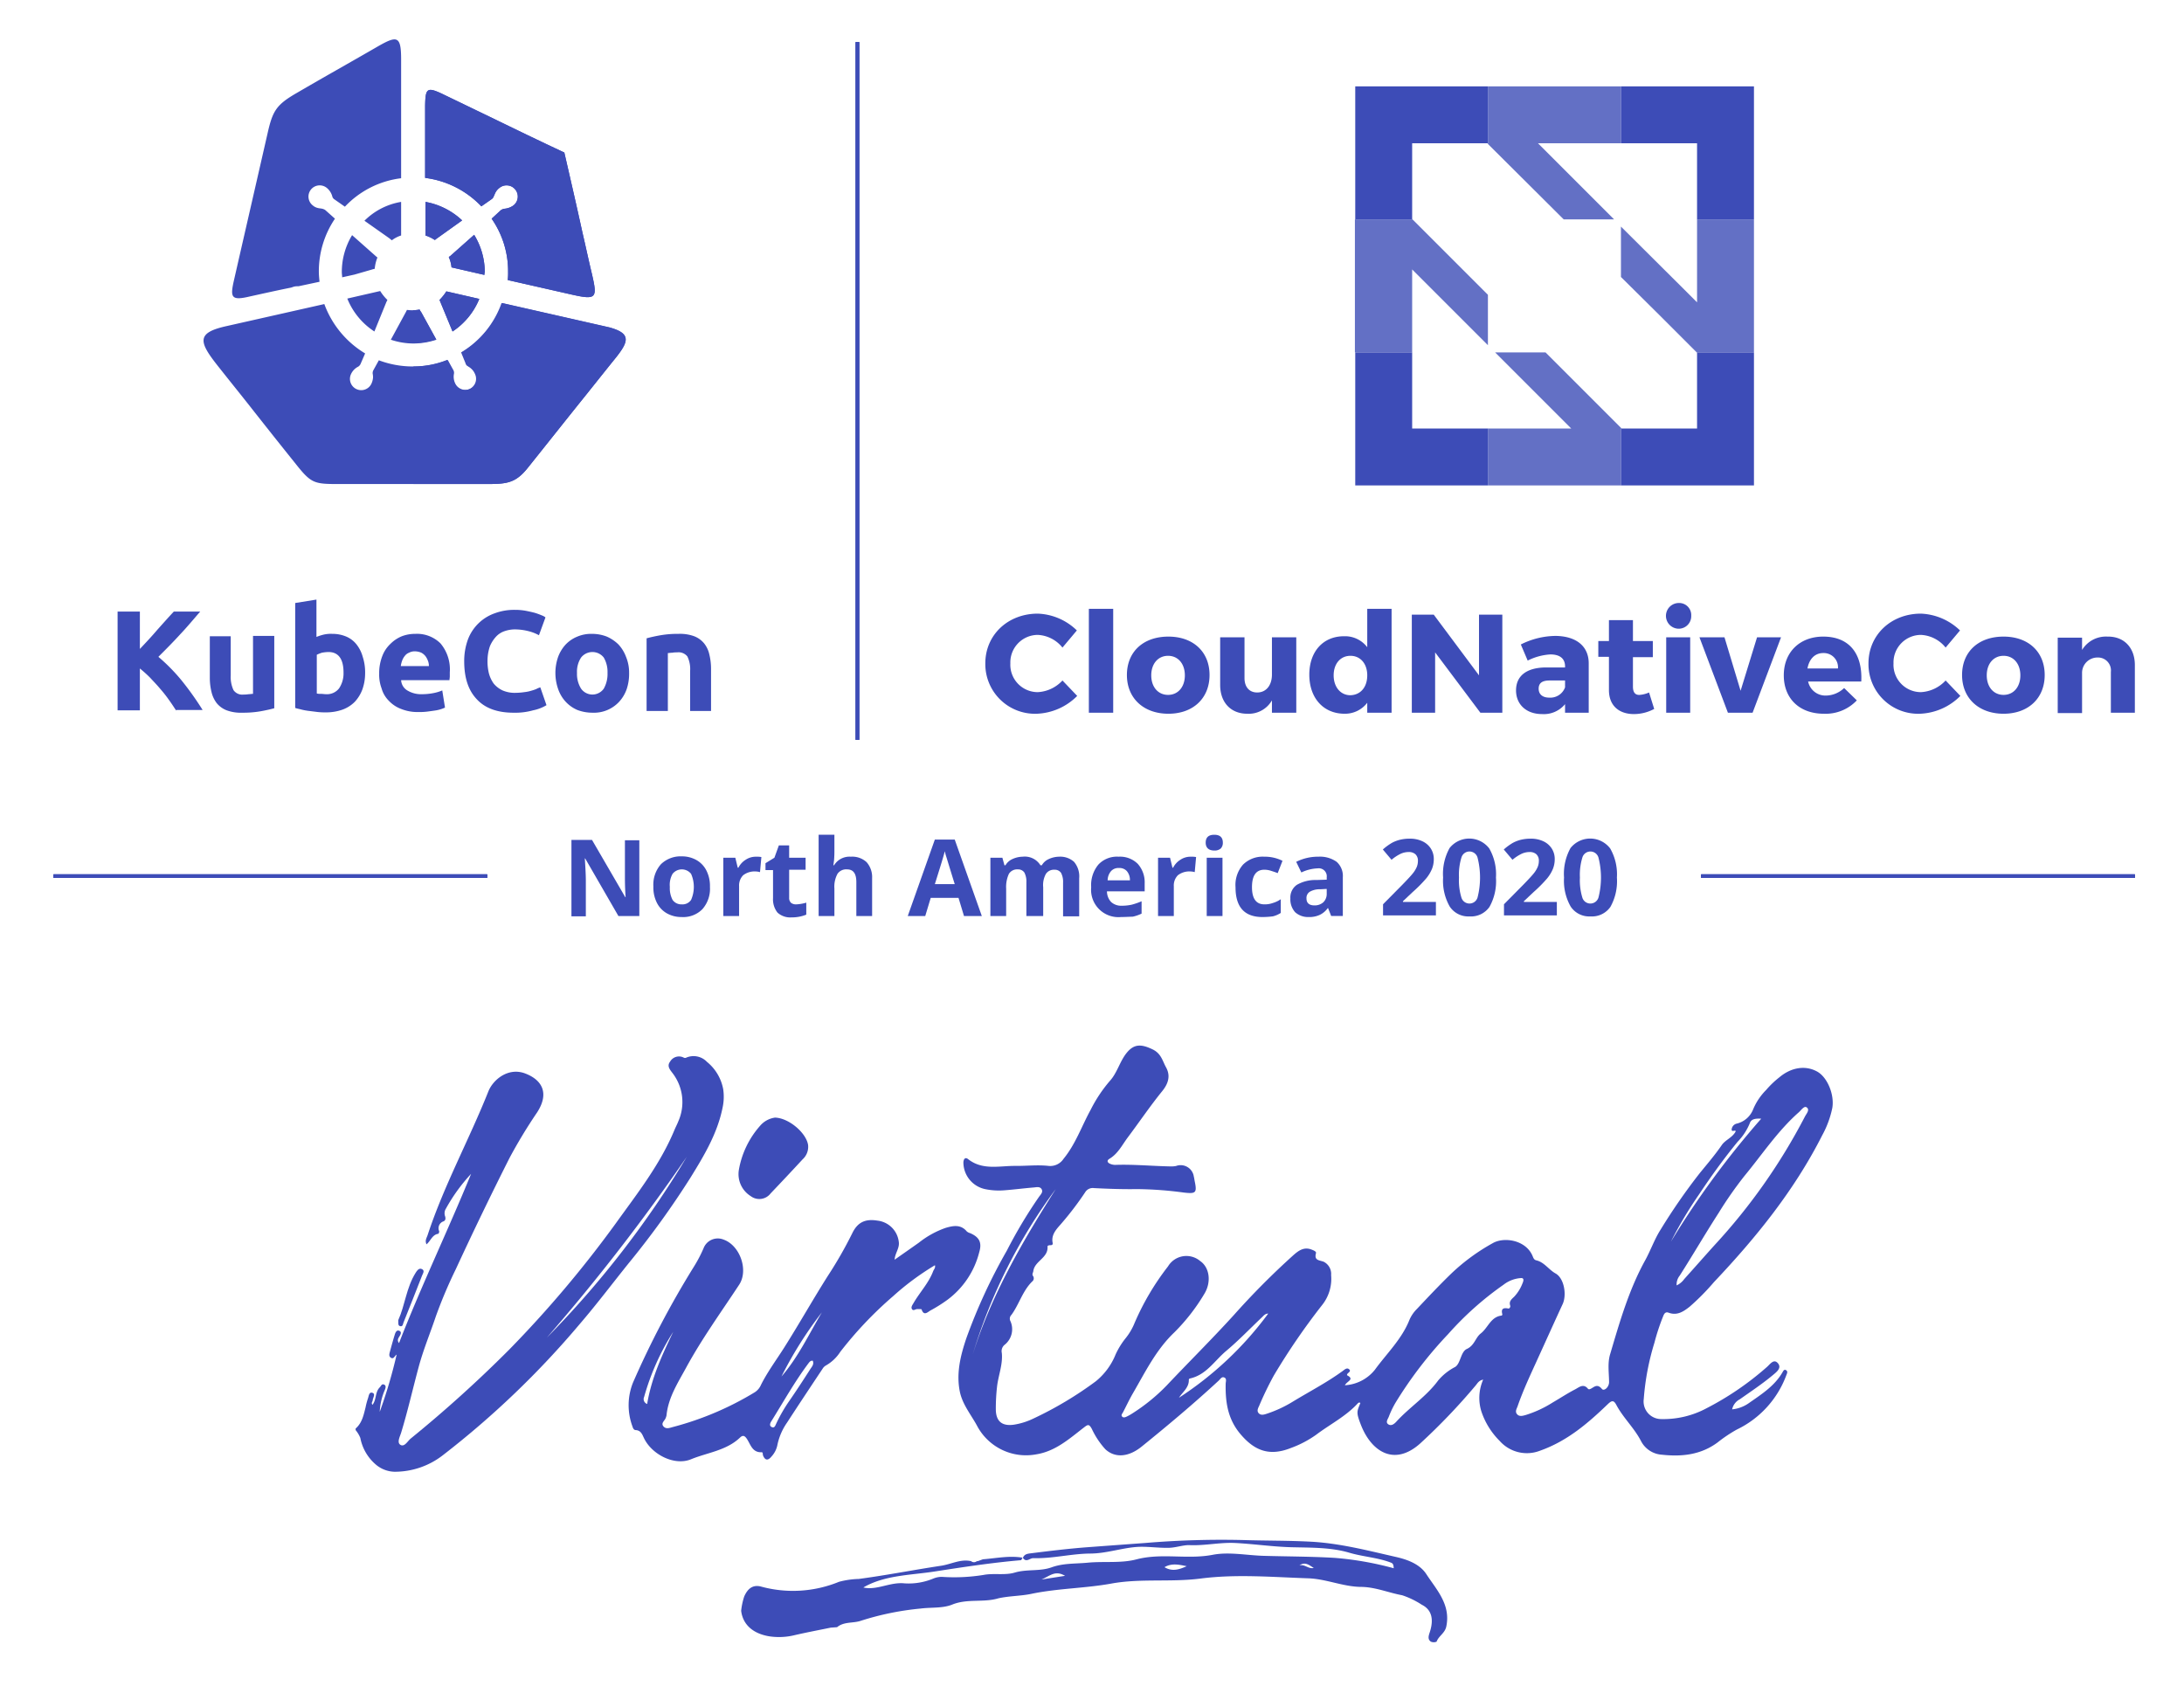 <svg id="Layer_1" data-name="Layer 1" xmlns="http://www.w3.org/2000/svg" xmlns:xlink="http://www.w3.org/1999/xlink" viewBox="0 0 400 310"><defs><style>.cls-1,.cls-3,.cls-4{fill:#3d4cb7;}.cls-2{clip-path:url(#clip-path);}.cls-3{fill-rule:evenodd;}.cls-4{opacity:0.8;isolation:isolate;}.cls-5{clip-path:url(#clip-path-2);}.cls-6{clip-path:url(#clip-path-3);}</style><clipPath id="clip-path"><rect class="cls-1" x="9.796" y="160.142" width="79.431" height="0.628"/></clipPath><clipPath id="clip-path-2"><rect class="cls-1" x="156.727" y="7.717" width="0.628" height="127.78"/></clipPath><clipPath id="clip-path-3"><rect class="cls-1" x="311.569" y="160.142" width="79.431" height="0.628"/></clipPath></defs><path class="cls-1" d="M182.859,292.736c-2.751.826-5.678.018-8.471,1.153-1.733.704-3.836.475-5.766.722a51.703,51.703,0,0,0-10.938,2.234c-1.396.497-3.087.112-4.375,1.182l-1.142.079c-2.232.46-4.474.879-6.694,1.395a12.004,12.004,0,0,1-4.405.223c-2.56-.363-4.96-1.728-5.325-4.699a12.464,12.464,0,0,1,.562-2.631c.562-1.261,1.447-2.238,3.082-1.806a22.204,22.204,0,0,0,14.273-.872,15.322,15.322,0,0,1,3.609-.524c5.063-.669,10.075-1.663,15.117-2.421,1.813-.272,3.557-1.277,5.479-.836a.798.798,0,0,0,1.048-.007l.147.011.961-.349c2.416-.184,4.818-.71,7.258-.297-.101.161-.192.454-.306.464-5.313.454-10.614,1.268-15.846,2.076-4.389.678-9.123.653-13.005,2.919,2.451.583,4.902-1.048,7.571-.752a11.74,11.74,0,0,0,5.285-.897,4.135,4.135,0,0,1,1.507-.297,33.467,33.467,0,0,0,7.66-.352c1.858-.36,3.912.105,5.691-.425,2.251-.672,4.611-.187,6.757-.964,2.173-.787,4.416-.639,6.625-.852,2.967-.287,6.082.138,8.907-.604,4.65-1.221,9.323.058,13.98-.84,2.988-.577,6.215.099,9.336.188,4.313.124,8.634.116,12.939.368a58.463,58.463,0,0,1,10.881,1.907c-.035-.508-.071-.858-.474-1.015-2.465-.956-5.123-1.08-7.662-1.83-3.385-1-7.008-.916-10.568-1.005-3.441-.087-6.868-.599-10.309-.777-2.79-.144-5.552.513-8.383.393-1.12-.047-2.453.451-3.743.488-2.045.058-4.138-.307-6.09-.143-2.764.233-5.462,1.179-8.331,1.197-3.497.022-6.943.948-10.461.843-.63-.019-1.302.893-1.892-.068.294-.698.83-.742,1.543-.832,3.456-.435,6.938-.855,10.386-1.112,3.522-.262,7.063-.52,10.593-.778a167.96,167.96,0,0,1,17.79-.528c4.144.135,8.324.079,12.47.305,5.289.288,10.425,1.63,15.582,2.802,2.225.506,4.365,1.366,5.513,3.127,1.868,2.865,4.505,5.564,3.666,9.596-.26,1.249-1.395,1.721-1.776,2.782a1.302,1.302,0,0,1-1.066-.01c-.617-.446-.391-1.088-.186-1.714.772-2.359.37-4.132-1.464-5.04a15.379,15.379,0,0,0-3.592-1.737c-2.518-.464-4.9-1.505-7.531-1.529-3.286-.031-6.378-1.464-9.677-1.574-6.572-.22-13.173-.798-19.706.044-5.45.703-10.967-.057-16.338.918-4.868.884-9.824.87-14.69,1.89C186.967,292.321,184.848,292.296,182.859,292.736Zm34.489-5.881c-1.35-.265-2.705-.62-4.07.18C214.734,287.915,216.044,287.434,217.348,286.855Zm-22.282,1.765c-1.799-1.063-2.728-.012-4.316.673Zm45.552-1.438c-.798-.499-1.573-1.211-2.627-.472C238.974,286.45,239.643,287.411,240.618,287.181Z"/><g id="_45W0Vf" data-name="45W0Vf"><path class="cls-1" d="M65.131,261.643c1.177-1.013,1.46-2.448,1.816-3.848a14.098,14.098,0,0,1,.429-1.632c.168-.434.197-1.27.822-1.069.642.207.097.889.067,1.362-.017.26-.332.487-.047.84.768-.952.45-2.335,1.339-3.201.226-.22.338-.659.726-.526.494.17.341.634.213.964a11.491,11.491,0,0,0-.947,4.054,89.585,89.585,0,0,0,3.095-10.481c-.386.201-.507.904-1.051.569-.387-.238-.302-.656-.202-1.023.296-1.085.587-2.172.923-3.245.123-.393.355-.911.876-.635.414.219.177.655-.03.987-.225.361-.475.722-.078,1.23,4.085-10.499,8.953-20.604,13.202-30.996a31.944,31.944,0,0,0-4.596,6.341,1.62,1.62,0,0,0-.197,1.351c.141.376.164.804-.235 1a1.323,1.323,0,0,0-.824,1.806c.045.134-.086.472-.169.484-1.106.16-1.373,1.3-2.146,1.927-.333-.688.031-1.173.198-1.68,2.989-9.08,7.601-17.475,11.13-26.328.853-2.139,3.631-4.469,6.748-3.282,3.038,1.157,4.484,3.549,2.189,7.116A93.024,93.024,0,0,0,93.35,212.028q-5.104,10.114-9.855,20.399a85.146,85.146,0,0,0-3.661,8.645c-1.03,3.071-2.286,6.085-3.142,9.249-1.088,4.021-2.004,8.098-3.224,12.088-.22.72-.82,1.794-.13,2.218.732.45,1.293-.656,1.876-1.143a232.551,232.551,0,0,0,18.073-16.325A205.354,205.354,0,0,0,112.797,224.043c3.932-5.471,8.129-10.805,10.743-17.116.215-.52.491-1.016.69-1.542a8.702,8.702,0,0,0-.938-8.687c-.488-.676-1.233-1.376-.57-2.246a1.878,1.878,0,0,1,2.458-.769.58.58,0,0,0,.407.073,3.379,3.379,0,0,1,3.889.726,8.413,8.413,0,0,1,2.972,4.975,9.339,9.339,0,0,1-.096,3.358c-.942,4.757-3.403,8.853-5.886,12.868a157.913,157.913,0,0,1-11.345,15.707c-2.983,3.714-5.861,7.53-8.965,11.141A163.382,163.382,0,0,1,81.215,266.447a14.355,14.355,0,0,1-8.968,3.109,5.476,5.476,0,0,1-3.308-1.228,8.501,8.501,0,0,1-2.945-4.964,5.45,5.45,0,0,0-.863-1.439Zm60.638-49.749A364.515,364.515,0,0,1,100.156,244.992,175.841,175.841,0,0,0,125.769,211.894Z"/><path class="cls-1" d="M246.317,253.715a7.601,7.601,0,0,0,5.488-2.83c2.183-3.007,4.951-5.624,6.351-9.187a6.439,6.439,0,0,1,1.351-1.957c2.079-2.204,4.155-4.415,6.333-6.519a36.779,36.779,0,0,1,7.596-5.554c2.093-1.175,6.025-.531,7.242,2.343.149.351.256.724.685.822,1.478.34,2.263,1.695,3.531,2.401,1.597.889,2.081,3.938,1.306,5.615-1.634,3.535-3.229,7.088-4.847,10.63-1.209,2.645-2.432,5.283-3.388,8.034-.167.48-.519.985-.147,1.464.414.533,1.034.345,1.569.202a20.586,20.586,0,0,0,4.97-2.295c1.38-.802,2.716-1.687,4.131-2.417.699-.361,1.503-1.134,2.335-.123.141.172.34.104.514.018.681-.338,1.198-.996,2.065.04.375.447,1.309-.328,1.301-1.281-.014-1.687-.301-3.412.182-5.049,1.741-5.893,3.435-11.816,6.426-17.237,1.023-1.855,1.711-3.885,2.847-5.654a109.07,109.07,0,0,1,7.185-10.358c1.359-1.66,2.773-3.314,4.003-5.103.666-.97,2.003-1.379,2.564-2.545-.196-.261-.763.221-.757-.305a1.207,1.207,0,0,1,.973-1.086,4.289,4.289,0,0,0,2.964-2.61,11.064,11.064,0,0,1,2.386-3.549,16.836,16.836,0,0,1,2.44-2.331c2.178-1.825,4.775-2.213,6.907-1.026,1.859,1.035,3.186,4.218,2.761,6.676a17.846,17.846,0,0,1-1.848,4.994c-5.1,10.078-12.113,18.737-19.825,26.886a42.844,42.844,0,0,1-4.45,4.503c-1.12.879-2.277,1.682-3.848,1.101-.699-.259-.886.354-1.075.822a39.018,39.018,0,0,0-1.53,4.679,46.604,46.604,0,0,0-1.954,10.316,3.222,3.222,0,0,0,3.125,3.663,16.746,16.746,0,0,0,8.393-1.99,53.958,53.958,0,0,0,11.018-7.53c.564-.469,1.274-1.629,2.05-.686.71.862-.251,1.579-.952,2.164-1.915,1.596-3.988,2.974-6.022,4.407a2.725,2.725,0,0,0-1.425,1.856,6.379,6.379,0,0,0,3.044-1.13c2.279-1.599,4.713-3.119,6.173-5.648.137-.237.302-.591.619-.419.451.244.191.661.069.994a17.914,17.914,0,0,1-9.065,9.91,26.167,26.167,0,0,0-3.503,2.353c-3.074,2.276-6.558,2.645-10.195,2.247a4.638,4.638,0,0,1-3.842-2.52c-1.232-2.387-3.256-4.234-4.512-6.604-.509-.959-.88-.79-1.617-.082-3.627,3.489-7.399,6.709-12.308,8.454a6.652,6.652,0,0,1-7.434-1.77,13.751,13.751,0,0,1-3.365-5.434,8.305,8.305,0,0,1,.34-5.795c-.795.14-1.045.676-1.368,1.057a113.127,113.127,0,0,1-10.1,10.572c-4.799,4.359-9.009,1.528-10.899-3.276-.947-2.409-.75-2.486-.123-4.071-.191-.171-.372-.048-.485.075-2.192,2.385-5.09,3.832-7.632,5.75a19.387,19.387,0,0,1-4.603,2.412c-3.868,1.537-6.631.588-9.297-2.604-2.29-2.743-2.72-5.831-2.656-9.159.008-.4.237-.926-.247-1.144-.479-.215-.734.296-1.027.567-4.552,4.211-9.3,8.193-14.119,12.09-2.401,1.942-4.888,2.12-6.652.474a14.873,14.873,0,0,1-2.477-3.737c-.515-.908-.704-.808-1.465-.22-2.653,2.049-5.191,4.339-8.705,4.897a10.14,10.14,0,0,1-10.869-5.281c-1.121-2.049-2.671-3.889-3.14-6.261-.662-3.348.147-6.571,1.187-9.672a100.956,100.956,0,0,1,7.429-16.083,86.662,86.662,0,0,1,5.923-9.903c.286-.39.77-.847.444-1.38-.315-.515-.945-.339-1.434-.298-1.775.146-3.543.376-5.319.514a12.409,12.409,0,0,1-3.641-.224,5.018,5.018,0,0,1-3.924-4.87c.016-.54.286-1.064.861-.611,2.665,2.097,5.751,1.212,8.678,1.241,2.012.02,4.03-.221,6.045-.002a2.909,2.909,0,0,0,2.754-1.292c2.209-2.692,3.314-5.972,4.959-8.961a26.059,26.059,0,0,1,3.49-5.269c1.398-1.515,1.829-3.575,3.105-5.163,1.386-1.726,2.73-1.617,4.73-.67,1.616.765,1.833,2.116,2.482,3.283.85,1.528.473,2.948-.69,4.381-2.214,2.729-4.189,5.652-6.3,8.466-1.033,1.376-1.794,2.988-3.361,3.922-.542.323-.384.707.123.922a2.316,2.316,0,0,0,.952.195c3.335-.113,6.656.212,9.985.278a4.929,4.929,0,0,0,1.121-.071,2.441,2.441,0,0,1,3.273,1.964c.077.269.101.554.159.829.458,2.157.163,2.31-1.964,2.074a68.081,68.081,0,0,0-8.646-.637c-2.611.043-5.227-.051-7.836-.184a1.622,1.622,0,0,0-1.633.789,57.484,57.484,0,0,1-4.515,5.903c-.757.853-1.716,1.884-1.428,3.308.058.289-.043.455-.35.454-.244-0-.602.037-.586.263.148,2.086-2.358,2.619-2.602,4.487-.039.301-.281.566-.056.89a.74.74,0,0,1-.154,1.018c-1.757,1.729-2.381,4.16-3.793,6.103a.973.973,0,0,0-.245,1.033,3.638,3.638,0,0,1-.951,4.407,1.494,1.494,0,0,0-.571,1.537c.213,2.133-.655,4.147-.881,6.245a35.907,35.907,0,0,0-.216,4.071q.02,3.308,3.349,2.817a12.666,12.666,0,0,0,3.483-1.092,66.786,66.786,0,0,0,11.47-6.841,12.167,12.167,0,0,0,3.634-4.921,14.049,14.049,0,0,1,1.813-2.945,10.962,10.962,0,0,0,1.644-2.775,47.283,47.283,0,0,1,6.143-10.409,3.919,3.919,0,0,1,5.9-.978c1.725,1.185,2.089,3.893.71,6.079a35.766,35.766,0,0,1-5.448,6.981c-3.343,3.175-5.312,7.241-7.571,11.127-.66,1.135-1.217,2.329-1.822,3.495-.126.243-.396.505-.203.761.239.316.61.167.904.026a9.67,9.67,0,0,0,1.098-.628,34.201,34.201,0,0,0,6.205-5.071c4.055-4.297,8.255-8.451,12.234-12.825a140.835,140.835,0,0,1,10.97-11.036c.94-.828,1.929-1.544,3.291-1.022.351.135.918.349.835.652-.379,1.371.59,1.279,1.41,1.587a2.489,2.489,0,0,1,1.36,2.44,7.685,7.685,0,0,1-1.667,5.514,122.584,122.584,0,0,0-8.819,12.872A59.178,59.178,0,0,0,230.612,257.494c-.19.408-.466.908-.096,1.326.403.455.985.28,1.457.124a22.644,22.644,0,0,0,4.724-2.176c3.082-1.885,6.307-3.539,9.233-5.679.332-.243.737-.637,1.125-.329.478.38-.088.607-.289.876a.37.37,0,0,0-.054.244C248.172,252.656,246.698,252.943,246.317,253.715Zm32.214-19.629a5.803,5.803,0,0,0-3.146,1.209,57.805,57.805,0,0,0-10.159,9.054,75.166,75.166,0,0,0-9.657,12.599,16.672,16.672,0,0,0-1.211,2.534c-.174.435-.654,1.02-.078,1.395.556.361,1.106-.103,1.477-.51,2.419-2.65,5.506-4.609,7.661-7.55a10.19,10.19,0,0,1,3.083-2.449c1.02-.62,1.007-2.778,2.153-3.304,1.419-.652,1.571-2.082,2.545-2.833,1.339-1.031,1.823-3.063,3.837-3.28.049-.005.132-.165.115-.231-.271-1.035.188-1.241,1.109-1.058.207.041.41-.305.334-.53-.277-.813.299-1.207.755-1.662a7.508,7.508,0,0,0,1.475-2.369C279.166,234.335,279.03,234.047,278.531,234.086Zm28.547,1.337a3.599,3.599,0,0,0,1.401-1.169c1.854-2.056,3.679-4.137,5.533-6.193a107.777,107.777,0,0,0,16.547-23.532c.27-.536.97-1.257.336-1.71-.465-.332-.995.506-1.437.895-3.863,3.404-6.687,7.704-9.936,11.633a71.095,71.095,0,0,0-4.769,6.831c-2.441,3.78-4.697,7.672-7.116,11.463A2.554,2.554,0,0,0,307.078,235.424ZM215.93,256a62.73,62.73,0,0,0,16.344-15.409c-.561-.006-.837.383-1.16.687-2.173,2.055-4.246,4.23-6.535,6.147-2.134,1.787-3.661,4.418-6.673,5.057a.279.279,0,0,0-.172.204C217.795,254.148,216.606,254.927,215.93,256Zm-37.772-7.928c3.413-10.921,9.12-20.69,15.196-30.275A98.146,98.146,0,0,0,178.158,248.072Zm127.87-20.66a159.684,159.684,0,0,1,16.541-22.52c-.999-.052-1.832.013-2.104.855a10.652,10.652,0,0,1-2.224,3.378c-2.527,3.09-4.859,6.32-7.064,9.641A73.482,73.482,0,0,0,306.028,227.412Z"/><path class="cls-1" d="M163.848,230.72c1.478-1.037,2.96-2.07,4.434-3.113a16.821,16.821,0,0,1,4.906-2.714c1.371-.399,2.769-.688,3.883.65a1.64,1.64,0,0,0,.615.315c1.654.717,2.195,1.692,1.665,3.468a15.599,15.599,0,0,1-5.822,8.734,27.233,27.233,0,0,1-3.093,1.947c-.462.239-1.224,1.13-1.644-.179-.03-.095-.511-.044-.782-.064-.342-.025-.759.44-1.006-.038-.181-.35.111-.717.297-1.041,1.144-1.989,2.783-3.673,3.606-5.859.126-.336.457-.607.327-1.094a48.763,48.763,0,0,0-7.668,5.674,69.961,69.961,0,0,0-9.676,10.2,7.54,7.54,0,0,1-2.634,2.493,1.675,1.675,0,0,0-.591.58c-2.181,3.283-4.369,6.562-6.511,9.87a11.054,11.054,0,0,0-1.804,4.246,4.374,4.374,0,0,1-1.05,1.972c-.587.726-1.151.799-1.549-.196-.081-.203.021-.594-.261-.584-1.745.066-2.019-1.469-2.728-2.494-.399-.577-.736-.663-1.225-.196-2.508,2.391-5.961,2.735-8.974,3.974-3.072,1.263-7.211-.9-8.627-3.889-.322-.68-.561-1.405-1.513-1.455-.369-.019-.505-.388-.603-.706a11.176,11.176,0,0,1,.096-7.955,166.864,166.864,0,0,1,11.104-21.158,25.258,25.258,0,0,0,1.836-3.484,2.789,2.789,0,0,1,3.654-1.591c3.004,1.053,4.63,5.589,2.866,8.27-3.3,5.016-6.833,9.894-9.703,15.174-1.507,2.773-3.286,5.489-3.604,8.775a2.319,2.319,0,0,1-.124.401c-.158.542-.98.995-.415,1.617.517.569,1.241.204,1.864.053a56.286,56.286,0,0,0,14.842-6.325,3.049,3.049,0,0,0,1.151-1.383c1.209-2.397,2.812-4.546,4.241-6.805,2.758-4.361,5.29-8.865,8.053-13.222a74.798,74.798,0,0,0,4.399-7.688c.984-2.053,2.395-2.698,4.609-2.34a4.427,4.427,0,0,1,3.918,3.844C164.805,228.609,163.924,229.477,163.848,230.72Zm-14.992,18.5c-.404-.047-.604.23-.791.48-2.528,3.377-4.58,7.059-6.808,10.628-.203.326-.375.77.02,1.007.562.339.726-.252.887-.587a28.471,28.471,0,0,1,2.291-4.014c1.363-1.957,2.661-3.959,3.946-5.968C148.679,250.331,149.137,249.885,148.856,249.221Zm-5.735,2.9c3.069-3.536,5.037-7.771,7.403-11.752A71.211,71.211,0,0,0,143.122,252.121ZM123.296,243.938a44.592,44.592,0,0,0-5.325,11.919.943.943,0,0,0,.558,1.287C119.314,252.381,121.269,248.167,123.296,243.938Z"/><path class="cls-1" d="M141.934,204.695c2.512.055,5.693,2.753,6.064,4.98a3.097,3.097,0,0,1-.999,2.664q-2.904,3.144-5.86,6.24a2.606,2.606,0,0,1-3.651.491,4.743,4.743,0,0,1-2.168-4.781,16.401,16.401,0,0,1,3.904-8.11A4.378,4.378,0,0,1,141.934,204.695Z"/><path class="cls-1" d="M72.94,241.791c1.234-2.685,1.471-5.958,3.198-8.696.246-.39.585-.888,1.096-.673.636.267.224.805.07,1.2q-1.673,4.296-3.391,8.574c-.119.296-.119.852-.665.685C72.873,242.766,72.964,242.347,72.94,241.791Z"/></g><path id="SVGID" class="cls-1" d="M9.796,160.142H89.226v.628H9.796Z"/><rect class="cls-1" x="9.796" y="160.142" width="79.431" height="0.628"/><rect class="cls-1" x="9.796" y="160.142" width="79.431" height="0.628"/><g class="cls-2"><path class="cls-1" d="M9.796,160.142H89.226v.628H9.796Z"/></g><path class="cls-1" d="M118.424,116.91c.691-.188,1.507-.377,2.574-.565a18.593,18.593,0,0,1,3.265-.251,7.555,7.555,0,0,1,2.888.44,4.415,4.415,0,0,1,1.821,1.319,4.969,4.969,0,0,1,.942,2.009,11.117,11.117,0,0,1,.314,2.574V130.222h-3.83v-7.347a5.243,5.243,0,0,0-.502-2.637,2.056,2.056,0,0,0-1.884-.753,4.447,4.447,0,0,0-.879.063c-.314,0-.565.063-.816.063V130.222h-3.893V116.91Zm-7.158,6.342a5.217,5.217,0,0,0-.691-2.826,2.639,2.639,0,0,0-4.144,0,4.715,4.715,0,0,0-.753,2.826,5.06,5.06,0,0,0,.753,2.888,2.545,2.545,0,0,0,4.144,0,5.454,5.454,0,0,0,.691-2.888m3.956,0a8.825,8.825,0,0,1-.44,2.951,6.72,6.72,0,0,1-1.381,2.323,6.284,6.284,0,0,1-4.898,2.009,7.728,7.728,0,0,1-2.763-.502,6.303,6.303,0,0,1-2.135-1.507,6.532,6.532,0,0,1-1.381-2.323,8.92,8.92,0,0,1,0-5.902,6.836,6.836,0,0,1,1.381-2.26,6.126,6.126,0,0,1,2.135-1.444,6.464,6.464,0,0,1,2.7-.502,7.383,7.383,0,0,1,2.7.502,7.121,7.121,0,0,1,2.135,1.444,6.836,6.836,0,0,1,1.381,2.26,7.493,7.493,0,0,1,.565,2.951M94.061,130.536c-2.951,0-5.212-.816-6.719-2.449-1.57-1.633-2.323-3.956-2.323-6.97a11.465,11.465,0,0,1,.691-4.019,8.115,8.115,0,0,1,4.898-4.772,10.207,10.207,0,0,1,3.705-.628,10.585,10.585,0,0,1,2.072.188c.628.126,1.193.251,1.633.377a12.358,12.358,0,0,1,1.193.44,2.248,2.248,0,0,1,.691.377l-1.193,3.265a7.863,7.863,0,0,0-1.947-.753,10.171,10.171,0,0,0-2.512-.314,5.834,5.834,0,0,0-1.821.314,3.757,3.757,0,0,0-1.57,1.005,6.061,6.061,0,0,0-1.13,1.758,8.27,8.27,0,0,0-.44,2.637,9.093,9.093,0,0,0,.251,2.323,5.794,5.794,0,0,0,.879,1.884,4.728,4.728,0,0,0,1.633,1.256,5.586,5.586,0,0,0,2.386.44,11.364,11.364,0,0,0,1.57-.126,6.333,6.333,0,0,0,1.256-.251,8.213,8.213,0,0,0,.942-.314,3.841,3.841,0,0,1,.753-.314l1.13,3.265a7.656,7.656,0,0,1-2.449.942,12.131,12.131,0,0,1-3.579.44M78.552,121.934a2.52,2.52,0,0,0-.188-.942,3.383,3.383,0,0,0-.44-.816,2.512,2.512,0,0,0-.753-.628,2.999,2.999,0,0,0-1.13-.251,2.15,2.15,0,0,0-1.13.251,1.714,1.714,0,0,0-.753.565,2.937,2.937,0,0,0-.502.879,4.704,4.704,0,0,0-.251,1.005h5.149Zm-9.105,1.444a8.563,8.563,0,0,1,.565-3.202,5.951,5.951,0,0,1,1.507-2.26,6.307,6.307,0,0,1,2.072-1.381,6.733,6.733,0,0,1,2.449-.44,6.106,6.106,0,0,1,4.647,1.758,7.397,7.397,0,0,1,1.695,5.274v.753c0,.251-.063.502-.063.691H73.466a2.334,2.334,0,0,0,1.13,1.884,4.834,4.834,0,0,0,2.637.691,11.056,11.056,0,0,0,2.072-.188,7.876,7.876,0,0,0,1.695-.502l.502,3.14a5.607,5.607,0,0,1-.816.314,6.67,6.67,0,0,1-1.193.251c-.44.063-.879.126-1.381.188a11.604,11.604,0,0,1-1.444.063,8.118,8.118,0,0,1-3.202-.565,5.951,5.951,0,0,1-2.26-1.507,5.135,5.135,0,0,1-1.319-2.26,7.167,7.167,0,0,1-.44-2.7m-2.574-.063a8.812,8.812,0,0,1-.502,2.951,6.836,6.836,0,0,1-1.381,2.26,6.074,6.074,0,0,1-2.26,1.444,8.913,8.913,0,0,1-3.014.502,13.142,13.142,0,0,1-1.507-.063l-1.507-.188a11.588,11.588,0,0,1-1.444-.251c-.44-.126-.879-.188-1.193-.314V110.443l3.893-.628v6.844a8.892,8.892,0,0,1,1.381-.44,5.869,5.869,0,0,1,1.507-.126,6.487,6.487,0,0,1,2.574.502,4.747,4.747,0,0,1,1.884,1.444,6.375,6.375,0,0,1,1.13,2.26,9.206,9.206,0,0,1,.44,3.014m-3.956-.126c0-2.512-.942-3.767-2.763-3.767a7.694,7.694,0,0,0-1.193.126,7.31,7.31,0,0,0-.942.377v7.095a2.587,2.587,0,0,0,.753.063c.314,0,.628.063.942.063a2.795,2.795,0,0,0,2.386-1.067,4.925,4.925,0,0,0,.816-2.888m-12.684,6.53c-.691.188-1.507.377-2.574.565a18.592,18.592,0,0,1-3.265.251,7.554,7.554,0,0,1-2.888-.44,4.414,4.414,0,0,1-1.821-1.319,5.396,5.396,0,0,1-.942-2.009,10.703,10.703,0,0,1-.314-2.574v-7.66h3.83v7.158a5.7,5.7,0,0,0,.502,2.7,1.947,1.947,0,0,0,1.884.816,4.448,4.448,0,0,0,.879-.063c.314,0,.565-.063.816-.063V116.471h3.893v13.249Zm-17.958.44c-.377-.565-.816-1.256-1.319-1.947a23.526,23.526,0,0,0-1.633-2.072c-.565-.691-1.193-1.319-1.821-2.009a22.938,22.938,0,0,0-1.884-1.695v7.66H21.538V112.013H25.619v6.844c1.067-1.13,2.135-2.26,3.202-3.516,1.067-1.193,2.072-2.323,3.014-3.328h4.835c-1.256,1.444-2.449,2.888-3.705,4.207-1.256,1.381-2.574,2.7-3.956,4.081a33.935,33.935,0,0,1,4.207,4.27,55.6,55.6,0,0,1,3.893,5.463H32.275Z"/><path class="cls-3" d="M64.926,50.289l-2.26.502c0-.314-.063-.628-.063-.942a13.003,13.003,0,0,1,1.884-6.781l4.395,3.893a.867.867,0,0,0,.251.188,7.161,7.161,0,0,0-.502,2.072c-.126.063-.314.063-.44.126Zm8.54-13.312v6.154a5.444,5.444,0,0,0-1.695.879c-.188-.126-.377-.314-.565-.44l-4.458-3.14a12.387,12.387,0,0,1,6.719-3.454M42.887,51.168c2.135-9.356,3.956-17.268,6.091-26.623.942-4.207,1.57-5.337,5.4-7.535,5.274-3.077,9.23-5.274,14.881-8.54,3.516-2.009,4.207-1.884,4.207,2.449V32.645a16.975,16.975,0,0,0-10.298,5.212l-1.884-1.319a.908.908,0,0,1-.44-.628,3.058,3.058,0,0,0-1.005-1.507,2.054,2.054,0,0,0-2.574,3.202,2.176,2.176,0,0,0,1.005.502c.251.063.502.063.753.126a1.551,1.551,0,0,1,.565.251l1.758,1.57A17.191,17.191,0,0,0,58.396,49.724c0,.628.063,1.256.126,1.884l-3.83.816a3.862,3.862,0,0,0-.816.063l-.565.188c-2.512.502-5.023,1.067-7.598,1.633-3.454.816-3.579.126-2.826-3.14M77.924,43.131V36.977a13.204,13.204,0,0,1,6.719,3.391l-4.835,3.454c-.063.063-.126.126-.188.126a6.978,6.978,0,0,0-1.695-.816m10.8,7.221-6.028-1.381a5.945,5.945,0,0,0-.502-1.884c.063-.063.126-.126.188-.126l4.458-3.956a13.12,13.12,0,0,1,1.947,6.844,1.224,1.224,0,0,0-.063.502M80.875,17.135c3.265,1.57,5.588,2.7,8.854,4.27,4.521,2.198,9.042,4.395,13.626,6.53,1.13,4.898,2.26,9.795,3.328,14.693.691,2.951,1.005,4.521,1.695,7.409,1.067,4.584.942,4.96-3.767,3.893L92.994,51.294a12.098,12.098,0,0,0,.063-1.507,16.832,16.832,0,0,0-3.014-9.733l1.633-1.507a1.394,1.394,0,0,1,.691-.314,3.286,3.286,0,0,0,1.695-.628,2.054,2.054,0,1,0-2.574-3.202h0a2.557,2.557,0,0,0-.753.879c-.126.251-.188.44-.314.691a.977.977,0,0,1-.377.502L88.159,37.794A17.145,17.145,0,0,0,77.861,32.582V19.333c.063-3.077.314-3.454,3.014-2.198M76.857,56.694a6.954,6.954,0,0,1-1.193.126,6.823,6.823,0,0,1-1.13-.063l-.188.377-2.763,5.086a13.038,13.038,0,0,0,4.144.691,13.732,13.732,0,0,0,4.207-.691l-2.763-5.023a2.203,2.203,0,0,1-.314-.502m4.898-3.328,6.028,1.381a13.025,13.025,0,0,1-4.898,5.965l-2.386-5.777A9.837,9.837,0,0,0,81.754,53.366M63.608,54.684l6.028-1.381a8.345,8.345,0,0,0,1.319,1.633l-.188.377-2.198,5.4a12.934,12.934,0,0,1-4.96-6.028M112.961,65.296c-2.888,3.579-4.207,5.274-7.095,8.854-3.265,4.081-5.902,7.409-9.167,11.491-2.323,2.951-4.019,3.014-7.849,3.014H62.477c-5.023,0-5.4,0-8.477-3.893-3.077-3.83-5.463-6.844-8.477-10.674-2.386-3.014-3.014-3.767-5.4-6.781-3.705-4.647-4.333-6.342,1.444-7.598l17.833-4.019A17.633,17.633,0,0,0,66.873,64.731l-.816,1.884a1.108,1.108,0,0,1-.502.565,2.848,2.848,0,0,0-1.256,1.319,2.064,2.064,0,0,0,3.702,1.826l.003-.005a3.353,3.353,0,0,0,.314-1.13,3.057,3.057,0,0,0-.063-.753,1.132,1.132,0,0,1,.126-.628l1.005-1.821A17.565,17.565,0,0,0,75.601,67.117a16.652,16.652,0,0,0,6.279-1.193L82.884,67.745a1.028,1.028,0,0,1,.126.753,2.825,2.825,0,0,0,.251,1.758A2.064,2.064,0,1,0,86.969,68.443l-.004-.007a2.623,2.623,0,0,0-.691-.942,3.812,3.812,0,0,0-.628-.44.78.78,0,0,1-.377-.502l-.816-2.009a17.222,17.222,0,0,0,7.409-9.042l19.654,4.458c3.956,1.067,3.705,2.449,1.444,5.337"/><path class="cls-3" d="M77.924,43.131V36.977a13.204,13.204,0,0,1,6.719,3.391l-4.835,3.454c-.063.063-.126.126-.188.126a6.978,6.978,0,0,0-1.695-.816m10.8,7.221-6.028-1.381a5.945,5.945,0,0,0-.502-1.884c.063-.063.126-.126.188-.126l4.458-3.956a13.12,13.12,0,0,1,1.947,6.844,1.224,1.224,0,0,0-.063.502M80.875,17.135c3.265,1.57,5.588,2.7,8.854,4.27,4.521,2.198,9.042,4.395,13.626,6.53,1.13,4.898,2.26,9.795,3.328,14.693.691,2.951,1.005,4.521,1.695,7.409,1.067,4.584.942,4.96-3.767,3.893L92.994,51.294a12.098,12.098,0,0,0,.063-1.507,16.832,16.832,0,0,0-3.014-9.733l1.633-1.507a1.394,1.394,0,0,1,.691-.314,3.286,3.286,0,0,0,1.695-.628,2.054,2.054,0,1,0-2.574-3.202h0a2.557,2.557,0,0,0-.753.879c-.126.251-.188.44-.314.691a.977.977,0,0,1-.377.502L88.159,37.794A17.145,17.145,0,0,0,77.861,32.582V19.333c.063-3.077.314-3.454,3.014-2.198m.879,36.23,6.028,1.381a13.025,13.025,0,0,1-4.898,5.965l-2.386-5.777a9.837,9.837,0,0,0,1.256-1.57m-6.091,9.481V56.819a7.694,7.694,0,0,0,1.193-.126,1.573,1.573,0,0,0,.251.44l2.763,5.023a13.732,13.732,0,0,1-4.207.691m37.298,2.449c-2.888,3.579-4.207,5.274-7.095,8.854-3.265,4.081-5.902,7.409-9.167,11.491-2.323,2.951-4.019,3.014-7.849,3.014H75.726V67.117a16.652,16.652,0,0,0,6.279-1.193L83.01,67.745a1.028,1.028,0,0,1,.126.753,2.825,2.825,0,0,0,.251,1.758,2.064,2.064,0,0,0,3.705-1.821,2.623,2.623,0,0,0-.691-.942,3.813,3.813,0,0,0-.628-.44.78.78,0,0,1-.377-.502l-.816-2.009a17.222,17.222,0,0,0,7.409-9.042l19.654,4.458c3.83,1.067,3.579,2.449,1.319,5.337"/><path class="cls-1" d="M258.637,64.543H248.213V88.906h24.3V78.482H258.637Zm52.179.063V78.482h-13.814l-.126-.126V88.906h24.363V64.543H310.753ZM248.213,40.18h10.486l-.063-.063V26.24h13.814l.063.126V15.817H248.213Zm48.663-24.363V26.24h13.94V40.18H321.239V15.817Z"/><path class="cls-4" d="M295.62,40.18,281.681,26.24h15.195V15.817H272.513V26.366l13.877,13.814Zm-12.558,24.363h-9.23l11.554,11.554,2.386,2.386H272.513V88.906h24.363V78.357l-6.907-6.907Zm27.754-24.363V55.375l-2.386-2.386L296.876,41.498v9.23l6.97,6.907,6.907,6.907H321.239V40.18Zm-38.303,13.814-13.814-13.814H248.15V64.543h10.486V49.347L272.513,63.224Z"/><path class="cls-1" d="M197.227,115.466l-2.637,3.14a6.173,6.173,0,0,0-4.521-2.323,5.043,5.043,0,0,0-5.026,5.059q0.0.076.003.153a5.021,5.021,0,0,0,5.023,5.274,6.64,6.64,0,0,0,4.521-2.135l2.7,2.826a10.994,10.994,0,0,1-7.409,3.265,9.096,9.096,0,0,1-9.419-9.23c0-5.212,4.144-9.105,9.607-9.105a10.806,10.806,0,0,1,7.158,3.077Zm2.198,15.07V111.51h4.458V130.536Zm22.102-6.907c0,4.27-3.014,7.095-7.535,7.095s-7.598-2.826-7.598-7.095,3.014-7.033,7.598-7.033c4.521,0,7.535,2.763,7.535,7.033Zm-10.674.063c0,2.135,1.256,3.579,3.077,3.579s3.077-1.444,3.077-3.579-1.256-3.579-3.077-3.579-3.077,1.444-3.077,3.579Zm26.561,6.844H232.955V128.275a4.895,4.895,0,0,1-4.521,2.449c-3.014,0-4.96-2.072-4.96-5.274V116.722h4.458v7.472c0,1.633.879,2.637,2.323,2.637,1.695,0,2.7-1.381,2.7-3.265V116.722h4.458Zm17.456,0H250.411V128.715a5.119,5.119,0,0,1-4.144,2.009c-3.893,0-6.467-2.888-6.467-7.158,0-4.207,2.512-7.033,6.342-7.033a5.103,5.103,0,0,1,4.27,2.009v-7.033h4.458V130.536Zm-4.458-6.844c0-2.135-1.256-3.579-3.077-3.579s-3.077,1.444-3.077,3.579,1.256,3.642,3.077,3.642C249.218,127.271,250.411,125.827,250.411,123.692Z"/><path class="cls-1" d="M271.132,130.536l-8.288-11.051V130.536h-4.27V112.578h4.019l8.288,11.114v-11.114h4.27V130.536Zm19.842-9.042v9.042h-4.333V128.966a5.027,5.027,0,0,1-4.207,1.821c-2.951,0-4.772-1.821-4.772-4.333,0-2.637,1.884-4.144,5.337-4.207h3.642v-.188c0-1.381-.879-2.198-2.7-2.198a10.572,10.572,0,0,0-4.144,1.13l-1.256-2.951a14.393,14.393,0,0,1,6.405-1.57C288.776,116.534,290.974,118.417,290.974,121.494Zm-4.333,4.395v-1.256h-2.826c-1.319,0-2.009.44-2.009,1.507,0,1.005.691,1.633,1.947,1.633A2.87,2.87,0,0,0,286.641,125.889Zm16.326,3.956a7.902,7.902,0,0,1-3.705.942c-2.7,0-4.584-1.507-4.584-4.395v-6.091h-1.947v-2.888h1.947V113.582H299.074v3.83h3.642v2.951H299.074v5.4c0,1.067.44,1.57,1.256,1.507a5.201,5.201,0,0,0,1.695-.44Zm6.781-17.079a2.295,2.295,0,0,1-2.201,2.384q-.061.002-.122.002a2.355,2.355,0,0,1,0-4.709,2.208,2.208,0,0,1,2.323,2.323ZM305.165,130.536V116.722h4.395v13.814Zm11.302,0-5.212-13.814h4.584l2.951,9.795,3.014-9.795h4.395L320.988,130.536Zm24.426-5.714h-9.733a3.23,3.23,0,0,0,3.265,2.574,4.933,4.933,0,0,0,3.328-1.381l2.323,2.26a7.84,7.84,0,0,1-6.028,2.449c-4.521,0-7.347-2.826-7.347-7.033,0-4.27,2.951-7.095,7.221-7.095,4.835,0,7.221,3.202,6.97,8.226Zm-4.27-2.386a2.605,2.605,0,0,0-2.7-2.826c-1.57,0-2.574,1.13-2.888,2.826H336.623Z"/><path class="cls-1" d="M358.977,115.466l-2.637,3.14a6.173,6.173,0,0,0-4.521-2.323,5.043,5.043,0,0,0-5.026,5.059q0.0.076.003.153a5.021,5.021,0,0,0,5.023,5.274,6.64,6.64,0,0,0,4.521-2.135l2.7,2.826a10.994,10.994,0,0,1-7.409,3.265,9.096,9.096,0,0,1-9.419-9.23c0-5.212,4.144-9.105,9.607-9.105A10.938,10.938,0,0,1,358.977,115.466ZM374.486,123.629c0,4.27-3.014,7.095-7.535,7.095s-7.598-2.826-7.598-7.095,3.014-7.033,7.598-7.033C371.472,116.596,374.486,119.359,374.486,123.629Zm-10.612.063c0,2.135,1.256,3.579,3.077,3.579s3.077-1.444,3.077-3.579-1.256-3.579-3.077-3.579-3.077,1.444-3.077,3.579ZM391,121.808V130.536h-4.395v-7.472a2.363,2.363,0,0,0-2.449-2.637,2.812,2.812,0,0,0-2.826,2.826v7.347H376.872v-13.814h4.458v2.26a5.097,5.097,0,0,1,4.647-2.449c3.014-.063,5.023,2.009,5.023,5.212Z"/><path id="SVGID-2" class="cls-1" d="M156.727,7.717h.628V135.496h-.628Z"/><rect class="cls-1" x="156.727" y="7.717" width="0.628" height="127.78"/><rect class="cls-1" x="156.727" y="7.717" width="0.628" height="127.78"/><g class="cls-5"><path class="cls-1" d="M156.727,7.717h.628V135.496h-.628Z"/></g><path class="cls-1" d="M117.029,167.771h-3.767L107.171,157.222h-.063c.126,1.884.188,3.202.188,4.019v6.593h-2.637v-14.002h3.767l6.091,10.486h.063c-.126-1.821-.126-3.077-.126-3.83v-6.593H117.092v13.877Zm12.998-5.337a5.645,5.645,0,0,1-1.381,4.081,4.928,4.928,0,0,1-3.83,1.444,5.389,5.389,0,0,1-2.7-.691,4.568,4.568,0,0,1-1.821-1.947,6.203,6.203,0,0,1-.628-2.951,5.645,5.645,0,0,1,1.381-4.081,5.161,5.161,0,0,1,3.83-1.444,5.389,5.389,0,0,1,2.7.691,4.568,4.568,0,0,1,1.821,1.947,6.203,6.203,0,0,1,.628,2.951Zm-7.347,0a4.656,4.656,0,0,0,.502,2.386,1.947,1.947,0,0,0,1.695.816,1.879,1.879,0,0,0,1.695-.816,5.918,5.918,0,0,0,0-4.772,2.169,2.169,0,0,0-3.391,0A4.093,4.093,0,0,0,122.68,162.434Zm15.761-5.526a4.765,4.765,0,0,1,1.005.063l-.251,2.763a3.273,3.273,0,0,0-.879-.126,3.406,3.406,0,0,0-2.198.691,2.651,2.651,0,0,0-.753,2.009v5.463h-2.888V157.097h2.198l.44,1.821h.126a3.659,3.659,0,0,1,1.319-1.444,3.322,3.322,0,0,1,1.884-.565Zm7.409,8.728a7.379,7.379,0,0,0,1.821-.314v2.198a6.905,6.905,0,0,1-2.7.502,3.443,3.443,0,0,1-2.574-.879,3.888,3.888,0,0,1-.816-2.637V159.357h-1.381v-1.256l1.633-1.005.816-2.26h1.884v2.26h3.014v2.198h-3.014v5.149a1.185,1.185,0,0,0,.377.942,1.513,1.513,0,0,0,.942.251Zm13.877,2.135h-2.888v-6.216c0-1.57-.565-2.323-1.695-2.323a1.92,1.92,0,0,0-1.758.816,4.94,4.94,0,0,0-.565,2.7v5.023h-2.888V152.89h2.888v3.014c0,.251,0,.816-.063,1.633l-.126.942h.126a3.313,3.313,0,0,1,3.077-1.57,3.858,3.858,0,0,1,2.888,1.005,4.125,4.125,0,0,1,1.005,2.888v6.97Zm16.828,0-1.005-3.328h-5.086l-1.005,3.328h-3.202l4.96-14.002h3.642l4.96,14.002Zm-1.695-5.84c-.942-3.014-1.444-4.709-1.57-5.086s-.188-.691-.251-.942c-.188.816-.816,2.826-1.821,6.028Zm16.012,5.84H187.983v-6.216a3.482,3.482,0,0,0-.377-1.758,1.379,1.379,0,0,0-1.193-.565,1.772,1.772,0,0,0-1.633.816,5.699,5.699,0,0,0-.502,2.7v5.023H181.39V157.097h2.198l.377,1.381h.188a2.749,2.749,0,0,1,1.256-1.13,4.615,4.615,0,0,1,1.884-.44,3.371,3.371,0,0,1,3.265,1.57h.251a2.749,2.749,0,0,1,1.256-1.13,4.615,4.615,0,0,1,1.884-.44,3.778,3.778,0,0,1,2.763.942,4.128,4.128,0,0,1,.942,3.014v6.97h-2.951v-6.216a3.482,3.482,0,0,0-.377-1.758,1.379,1.379,0,0,0-1.193-.565,1.752,1.752,0,0,0-1.57.753,4.194,4.194,0,0,0-.502,2.449v5.274Zm14.442.188a5.009,5.009,0,0,1-5.463-5.463,5.865,5.865,0,0,1,1.319-4.144,4.652,4.652,0,0,1,3.705-1.444,4.593,4.593,0,0,1,3.516,1.319,5.068,5.068,0,0,1,1.256,3.579v1.444h-6.907a2.868,2.868,0,0,0,.753,1.947,2.72,2.72,0,0,0,1.947.691,8.525,8.525,0,0,0,1.821-.188,12.586,12.586,0,0,0,1.821-.628v2.26a7.172,7.172,0,0,1-1.633.565C206.883,167.897,206.192,167.959,205.313,167.959Zm-.377-8.979a1.802,1.802,0,0,0-1.444.565,2.617,2.617,0,0,0-.628,1.695h4.081a2.513,2.513,0,0,0-.565-1.695,1.802,1.802,0,0,0-1.444-.565Zm13.123-2.072a4.765,4.765,0,0,1,1.005.063l-.251,2.763a3.273,3.273,0,0,0-.879-.126,3.406,3.406,0,0,0-2.198.691,2.651,2.651,0,0,0-.753,2.009v5.463h-2.888V157.097h2.198l.44,1.821h.126a3.659,3.659,0,0,1,1.319-1.444,3.322,3.322,0,0,1,1.884-.565Zm2.763-2.574c0-.942.502-1.444,1.57-1.444s1.57.502,1.57,1.444a1.477,1.477,0,0,1-.377,1.067,1.7,1.7,0,0,1-1.193.377c-1.005,0-1.57-.502-1.57-1.444Zm3.077,13.437H221.011V157.097h2.888Zm7.347.188c-3.328,0-4.96-1.821-4.96-5.463a5.607,5.607,0,0,1,1.381-4.144,5.116,5.116,0,0,1,3.893-1.444,7.212,7.212,0,0,1,3.328.753l-.879,2.26c-.44-.188-.879-.314-1.256-.44a3.943,3.943,0,0,0-1.193-.188q-2.26,0-2.26,3.202c0,2.072.753,3.14,2.26,3.14a4.335,4.335,0,0,0,1.57-.251,5.051,5.051,0,0,0,1.444-.691v2.512a4.811,4.811,0,0,1-1.444.628,14.841,14.841,0,0,1-1.884.126Zm12.558-.188-.565-1.444h-.063a3.819,3.819,0,0,1-1.507,1.256,4.588,4.588,0,0,1-2.009.377,3.54,3.54,0,0,1-2.449-.879,3.486,3.486,0,0,1-.879-2.512,2.81,2.81,0,0,1,1.193-2.512,6.806,6.806,0,0,1,3.579-.879l1.884-.063v-.44a1.46,1.46,0,0,0-1.633-1.633,7.567,7.567,0,0,0-3.014.753l-.942-1.946a8.873,8.873,0,0,1,4.081-.942,5.246,5.246,0,0,1,3.328.942,3.468,3.468,0,0,1,1.13,2.826v7.095h-2.135Zm-.879-4.96-1.13.063a3.613,3.613,0,0,0-1.884.44,1.33,1.33,0,0,0-.628,1.256c0,.816.502,1.256,1.444,1.256a2.348,2.348,0,0,0,1.633-.565,2.122,2.122,0,0,0,.628-1.57v-.879Z"/><path class="cls-1" d="M262.988,167.656h-9.682v-2.037l3.477-3.515q1.544-1.582,2.018-2.193a4.813,4.813,0,0,0,.682-1.133,2.875,2.875,0,0,0,.208-1.08,1.575,1.575,0,0,0-.459-1.241,1.782,1.782,0,0,0-1.227-.407,3.534,3.534,0,0,0-1.563.369,8.09,8.09,0,0,0-1.582,1.052l-1.592-1.885a10.367,10.367,0,0,1,1.696-1.232,6.254,6.254,0,0,1,1.468-.554,7.535,7.535,0,0,1,1.781-.194,5.275,5.275,0,0,1,2.293.473,3.657,3.657,0,0,1,1.544,1.326,3.526,3.526,0,0,1,.549,1.952,4.787,4.787,0,0,1-.336,1.795,6.896,6.896,0,0,1-1.042,1.719,25.418,25.418,0,0,1-2.487,2.51l-1.781,1.677v.132h6.035Z"/><path class="cls-1" d="M273.987,160.73a9.653,9.653,0,0,1-1.189,5.372,4.126,4.126,0,0,1-3.661,1.743,4.077,4.077,0,0,1-3.614-1.8,9.516,9.516,0,0,1-1.218-5.315,9.743,9.743,0,0,1,1.185-5.405,4.605,4.605,0,0,1,7.271.08A9.537,9.537,0,0,1,273.987,160.73Zm-6.774,0a10.773,10.773,0,0,0,.441,3.652,1.526,1.526,0,0,0,1.483,1.104,1.541,1.541,0,0,0,1.478-1.118,14.789,14.789,0,0,0-.005-7.299,1.534,1.534,0,0,0-2.951,0A10.737,10.737,0,0,0,267.213,160.73Z"/><path class="cls-1" d="M285.138,167.656H275.455v-2.037l3.477-3.515q1.544-1.582,2.018-2.193a4.813,4.813,0,0,0,.682-1.133,2.875,2.875,0,0,0,.208-1.08,1.575,1.575,0,0,0-.459-1.241,1.782,1.782,0,0,0-1.227-.407,3.534,3.534,0,0,0-1.563.369,8.09,8.09,0,0,0-1.582,1.052l-1.592-1.885a10.367,10.367,0,0,1,1.696-1.232,6.254,6.254,0,0,1,1.468-.554,7.535,7.535,0,0,1,1.781-.194,5.275,5.275,0,0,1,2.293.473,3.657,3.657,0,0,1,1.544,1.326,3.526,3.526,0,0,1,.549,1.952,4.787,4.787,0,0,1-.336,1.795,6.896,6.896,0,0,1-1.042,1.719,25.418,25.418,0,0,1-2.487,2.51l-1.781,1.677v.132h6.035Z"/><path class="cls-1" d="M296.136,160.73a9.653,9.653,0,0,1-1.189,5.372A4.126,4.126,0,0,1,291.286,167.845a4.077,4.077,0,0,1-3.614-1.8,9.516,9.516,0,0,1-1.218-5.315,9.744,9.744,0,0,1,1.185-5.405,4.605,4.605,0,0,1,7.271.08A9.537,9.537,0,0,1,296.136,160.73Zm-6.774,0a10.773,10.773,0,0,0,.441,3.652,1.526,1.526,0,0,0,1.483,1.104,1.541,1.541,0,0,0,1.478-1.118,14.789,14.789,0,0,0-.005-7.299,1.534,1.534,0,0,0-2.951,0A10.737,10.737,0,0,0,289.362,160.73Z"/><path id="SVGID-3" class="cls-1" d="M311.569,160.142H391v.628H311.569Z"/><rect class="cls-1" x="311.569" y="160.142" width="79.431" height="0.628"/><rect class="cls-1" x="311.569" y="160.142" width="79.431" height="0.628"/><g class="cls-6"><path class="cls-1" d="M311.569,160.142H391v.628H311.569Z"/></g></svg>